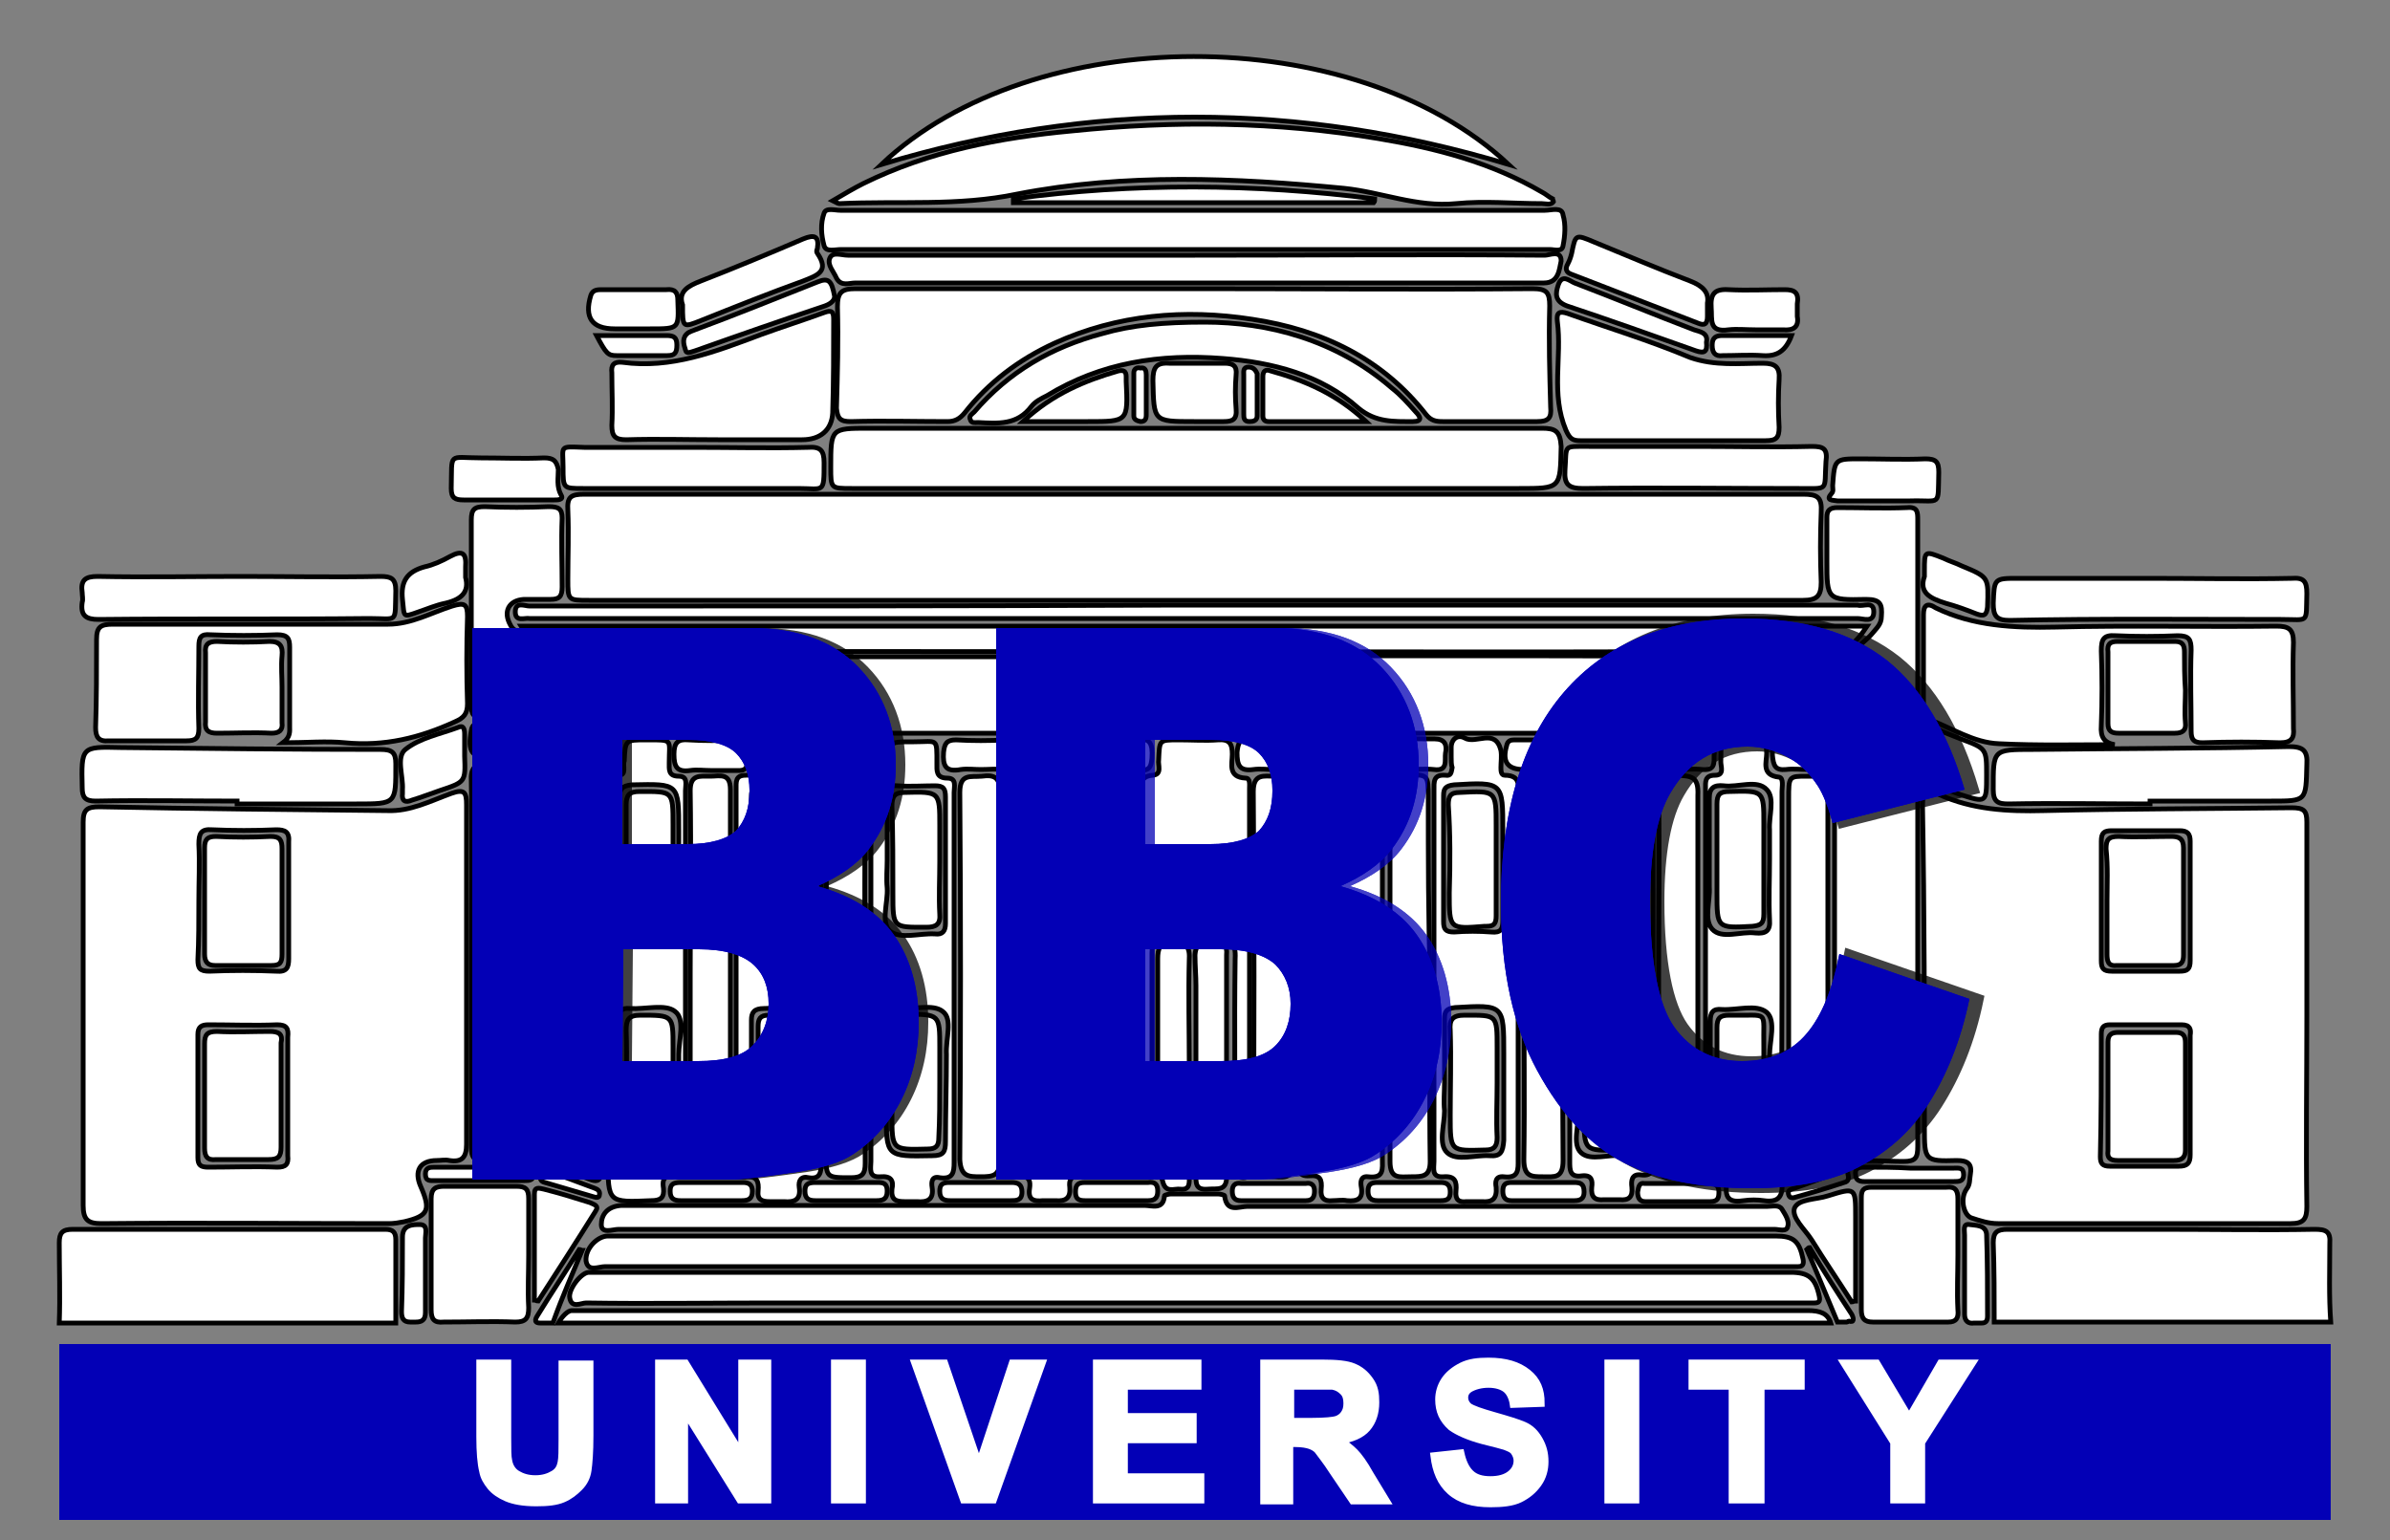 <?xml version="1.0" encoding="utf-8"?>
<!-- Generator: Adobe Illustrator 23.0.1, SVG Export Plug-In . SVG Version: 6.00 Build 0)  -->
<svg version="1.1" id="Calque_1" xmlns="http://www.w3.org/2000/svg" xmlns:xlink="http://www.w3.org/1999/xlink" x="0px" y="0px"
	 viewBox="0 0 250 161.1" style="enable-background:new 0 0 250 161.1;" xml:space="preserve">
<rect x="0" y="0" width="250" height="161.1" fill="#808080" stroke="none"/>
<style type="text/css">
	.st0{fill:#FFFFFF;stroke:#000000;stroke-width:0.5;stroke-miterlimit:10;}
	.st1{opacity:0.75;}
	.st2{fill:#010202;}
	.st3{fill:none;}
	.st4{fill:#0300b6;}
	.st5{fill:none;stroke:#010202;stroke-miterlimit:10;}
	.st6{fill:#FFFFFF;stroke:#FFFFFF;stroke-width:0.75;stroke-miterlimit:10;}
</style>
<g>
	<g>
		<path class="st0" d="M151.2,81.1c-1.3-0.1-1.2,0.7-1.2,1.6c0,6.5,0,12.9,0,19.4c0,6.5,0,12.9,0,19.4c0,0.7-0.3,1.7,1,1.6
			c1.2-0.1,1.4,0.5,1.3,1.5c-0.1,0.9,0.3,1.2,1.1,1.1c0.5,0,1.1,0,1.6,0c1.1,0.1,1.6-0.3,1.5-1.5c-0.1-0.5-0.1-1.2,0.8-1.1
			c1.6,0.2,1.5-0.8,1.5-1.8c0-12.6,0-25.3,0-37.9c0-1,0.4-2.3-1.4-2.3c-0.4,0-0.4-0.5-0.4-0.8c0-0.6,0.1-1.2,0-1.8
			c-0.6-2.4-2.6-0.6-3.8-1.3c-0.7-0.4-1.4,0.1-1.4,1c0,0.3,0,0.6,0,1c0,0.4,0,0.8,0.1,1.1C151.8,80.8,151.8,81.2,151.2,81.1z
			 M155.8,120.9c-1.5-0.1-3.4,0.6-4.4-0.3c-1-0.9-0.3-2.9-0.3-4.4c-0.1-1,0-2,0-2.9c0-2.2,0-4.5,0-6.7c0-0.8,0.2-1.1,1.1-1.2
			c5.1-0.3,5.1-0.3,5.1,4.8c0,3,0,6.1,0,9.1C157.2,120.5,157,121,155.8,120.9z M152.1,82.1c5.1-0.3,5.1-0.3,5.1,4.8c0,1,0,2,0,2.9
			c0,2.2,0,4.3,0,6.5c0,0.9-0.2,1.3-1.2,1.2c-1.3-0.1-2.6-0.1-3.9,0c-0.9,0-1.1-0.3-1.1-1.1c0-4.4,0-8.8,0-13.2
			C151,82.5,151.2,82.2,152.1,82.1z"/>
		<path class="st0" d="M164.3,77.4c-2,0-3.9,0-5.9,0c-0.4,0-0.7,0.1-0.8,0.6c-0.5,1.7,0.1,2.5,1.8,2.5c0.7,0,1.3,0,2,0
			c1,0,2,0,2.9,0c1.3,0,0.9-1,0.9-1.6C165.3,78.2,165.5,77.4,164.3,77.4z"/>
		<path class="st0" d="M151.6,93.4c0,3.8,0,3.8,3.7,3.5c0,0,0.1,0,0.2,0c0.8,0,1-0.3,1-1.1c0-2,0-3.9,0-5.8h0c0-1.2,0-2.4,0-3.6
			c0-3.7,0-3.7-3.8-3.5c-1,0-1.2,0.4-1.2,1.3C151.7,87.2,151.7,90.3,151.6,93.4z"/>
		<path class="st0" d="M167.2,106.1c-1.1,0-1.5,0.3-1.5,1.5c0.1,3,0,6.1,0,9.1c0,3.7,0,3.7,3.7,3.6c1,0,1.2-0.4,1.1-1.3
			c0-1.9,0-3.8,0-5.7c0-1.3,0-2.6,0-3.9C170.7,106.1,170.7,106.1,167.2,106.1z"/>
		<path class="st0" d="M165.4,81.1c-1.3,0-1.2,0.8-1.2,1.6c0,4.5,0,8.9,0,13.3c0,8.5,0,17,0,25.5c0,0.9,0,1.7,1.3,1.5
			c1-0.1,1.1,0.5,1,1.2c-0.1,1,0.3,1.4,1.3,1.3c0.5,0,1.1,0,1.6,0c1,0.1,1.4-0.3,1.3-1.3c-0.1-0.7,0-1.4,0.9-1.3
			c1.4,0.2,1.3-0.7,1.3-1.6c0-6.4,0-12.8,0-19.2c0-6.5,0-13,0-19.5c0-0.6,0.3-1.5-0.7-1.5c-1,0-1-0.6-1.1-1.4c0-2.4-0.1-2.4-2.5-2.4
			c-0.2,0-0.3,0-0.5,0c-2.5,0-2.1-0.2-2.2,2.2C165.9,80.1,166.4,81.1,165.4,81.1z M171.3,110.2c0.1,3,0,6.1,0,9.1
			c0,1.2-0.3,1.7-1.5,1.6c-1.5-0.2-3.4,0.6-4.4-0.3c-1-0.9-0.2-2.9-0.3-4.4c0-1,0-2.1,0-3.1c0-2,0.1-4,0-6c-0.1-1.2,0.2-1.7,1.5-1.6
			c1.5,0.2,3.4-0.6,4.4,0.3C172,106.8,171.3,108.7,171.3,110.2z M166.3,82.2c1.2,0.1,2.5,0.1,3.7,0c1,0,1.3,0.4,1.3,1.3
			c0,4.2,0,8.5,0,12.7c0,1-0.2,1.5-1.4,1.4c-1.2-0.1-2.4-0.1-3.6,0c-1,0.1-1.3-0.3-1.3-1.3c0.1-2.2,0-4.3,0-6.5c0-2.1,0-4.2,0-6.3
			C165,82.6,165.3,82.1,166.3,82.2z"/>
		<path class="st0" d="M165.8,93.4c0,3.8,0,3.7,3.7,3.6c1,0,1.2-0.4,1.1-1.3c0-1.9,0-3.8,0-5.7c0-1.3,0-2.5,0-3.7
			c0-3.4,0-3.3-3.3-3.4c-1.4,0-1.6,0.5-1.6,1.7C165.8,87.5,165.8,90.4,165.8,93.4z"/>
		<path class="st0" d="M184.5,113.3C184.4,113.3,184.4,113.3,184.5,113.3c0-1.2,0-2.5,0-3.7c-0.1-4.1,0.7-3.3-3.6-3.4
			c-1,0-1.3,0.3-1.3,1.3c0,3.1,0,6.2,0,9.3c0,3.6,0,3.6,3.6,3.5c1,0,1.4-0.3,1.3-1.3C184.4,117.1,184.5,115.2,184.5,113.3z"/>
		<path class="st0" d="M92.3,81.2c-1.3,0-1.2,0.8-1.2,1.6c0,5.4,0,10.8,0,16.3c0,7.5,0,15,0,22.4c0,0.7-0.3,1.7,1,1.6
			c1.1-0.1,1.4,0.4,1.2,1.3c-0.1,1.1,0.4,1.3,1.3,1.3c0.4,0,0.9,0,1.3,0c1.1,0.1,1.8-0.2,1.6-1.5c-0.1-0.6,0-1.2,0.8-1
			c1.4,0.2,1.5-0.6,1.5-1.6c0-6.4,0-12.8,0-19.2c0-6.5,0-13,0-19.5c0-0.6,0.3-1.5-0.7-1.5c-1.2,0-1.1-0.8-1.1-1.5
			c0-2.8,0.1-2.3-2.4-2.3c0,0-0.1,0-0.2,0c-2.5,0-2.5,0-2.6,2.5C92.9,80.4,93.1,81.2,92.3,81.2z M98.9,119.4c0,1.1-0.2,1.5-1.4,1.5
			c-4.8,0.1-4.8,0.1-4.8-4.6c0-1.1,0-2.2,0-3.3c0-2.1,0-4.1,0-6.2c0-1,0.2-1.4,1.3-1.3c1.6,0.1,3.6-0.5,4.6,0.3
			c1.1,0.8,0.3,2.9,0.4,4.5C99,113.3,98.9,116.4,98.9,119.4z M93.9,82.2c1.3,0.1,2.6,0,3.9,0c0.9,0,1.1,0.3,1.1,1.2
			c0,4.4,0,8.8,0,13.2c0,0.8-0.3,1.2-1.1,1.1c-1.6-0.1-3.6,0.6-4.7-0.3c-1-0.9-0.2-3-0.3-4.5c-0.1-1,0-2,0-2.9c0-2.2,0-4.3,0-6.5
			C92.7,82.5,93,82.1,93.9,82.2z"/>
		<path class="st0" d="M105.2,77.4c-1.7,0.1-3.5,0.1-5.2,0c-1,0-1.2,0.4-1.3,1.3c-0.1,1.4,0.2,2.1,1.8,1.8c0.7-0.1,1.4,0,2.1,0
			c0.9,0,1.7-0.1,2.6,0c1.3,0.1,1.2-0.7,1.2-1.6C106.4,78.1,106.5,77.3,105.2,77.4z"/>
		<path class="st0" d="M112.5,124.7c0,0.7,0.3,0.9,1,0.9c2.2,0,4.4,0,6.6,0c0.7,0,1-0.3,1-1s-0.3-1-1-0.9c-1.1,0-2.2,0-3.2,0
			c-1.1,0-2.3,0-3.4,0C112.7,123.7,112.5,124,112.5,124.7z"/>
		<path class="st0" d="M156.6,113.3c0-1.3,0-2.5,0-3.7c0-3.5,0-3.4-3.4-3.4c-1.3,0-1.6,0.5-1.5,1.6c0.1,3,0,6,0,8.9
			c0,3.8,0,3.7,3.7,3.6c0.9,0,1.2-0.4,1.2-1.3C156.5,117.1,156.6,115.2,156.6,113.3z"/>
		<path class="st0" d="M93.4,93.5c0,3.6,0,3.5,3.5,3.5c1,0,1.5-0.3,1.4-1.4c-0.1-1.8,0-3.7,0-5.5c0-1.2,0-2.5,0-3.7
			c0-3.6,0-3.6-3.7-3.5c-1,0-1.3,0.4-1.3,1.4C93.4,87.3,93.4,90.4,93.4,93.5z"/>
		<path class="st0" d="M106.6,81.1c-1.5,0.1-1.2,1.1-1.2,1.9c0,10.4,0,20.7,0,31.1c0,2.6,0,5.1,0,7.7c0,0.9,0.2,1.5,1.3,1.3
			c1-0.1,1.1,0.5,1,1.2c-0.2,1.2,0.4,1.4,1.4,1.3c0.4,0,0.9,0,1.3,0c1.1,0.1,1.6-0.3,1.5-1.4c-0.1-0.7,0.1-1.2,0.9-1.1
			c1.3,0.2,1.3-0.6,1.3-1.6c0-6.4,0-12.8,0-19.2c0-6.5,0-13,0-19.5c0-0.6,0.4-1.5-0.7-1.5c-1,0-1-0.6-1.1-1.4c0-2.5,0-2.5-2.5-2.5
			c-0.2,0-0.3,0-0.5,0c-2.1,0-2.1,0-2.2,2.2C107,80.1,107.4,81,106.6,81.1z"/>
		<path class="st0" d="M137,81.1c-1.3,0-1.1,0.9-1.1,1.7c0,7.3,0,14.5,0,21.8c0,5.6,0,11.3,0,16.9c0,0.8-0.2,1.6,1.1,1.5
			c1.1-0.1,1.3,0.4,1.2,1.4c-0.1,0.9,0.3,1.3,1.2,1.2c0.5,0,1-0.1,1.5,0c1.1,0.1,1.7-0.2,1.5-1.4c-0.1-0.5-0.1-1.2,0.7-1.1
			c1.7,0.2,1.5-0.8,1.5-1.9c0-11.1,0-22.1,0-33.2c0-1.9,0.3-3.8,0-5.7c0-0.4,0.1-0.9-0.3-1c-1.8-0.3-1.4-1.6-1.4-2.7
			c0-0.9-0.4-1.3-1.3-1.2c-0.4,0.1-0.8,0-1.3,0c-2.6,0-2.6,0-2.7,2.5C137.6,80.4,137.9,81.1,137,81.1z"/>
		<path class="st0" d="M120.6,81.1c-1.4,0.1-1.2,1-1.2,1.8c0,6.4,0,12.8,0,19.2c0,0.6,0,1.3,0,2c0,5.8,0,11.6,0,17.4
			c0,0.5-0.3,1.5,0.5,1.5c1,0,0.5-1,0.6-1.5c0.1-0.4,0-0.8,0-1.1c0-6.9,0-13.8,0-20.7c0-1.3,0.4-1.7,1.7-1.6
			c1.6,0.1,3.3,0.2,4.9,0.1c1.6-0.1,2.2,0.4,2.1,2.1c-0.1,7.2,0,14.3,0,21.5c0,0.5-0.3,1.3,0.7,1.4c1,0.1,0.8-0.7,0.8-1.3
			c0-13.1,0-26.3,0-39.4c0-0.4,0.1-1.1-0.4-1.1c-1.9-0.1-1.4-1.5-1.4-2.5c0-1.1-0.3-1.6-1.5-1.5c-1.3,0.1-2.7,0-4.1,0
			c-2.1,0-2,0-2.1,2.1C121.1,80,121.6,81,120.6,81.1z"/>
		<path class="st0" d="M126.9,98.6c-0.9,0.1-1.8-0.2-1.9,1.3c0,1.1,0.1,2.2,0.1,3.2c0,6.6,0,13.1,0,19.7c0,0.9-0.1,1.7,1.2,1.6
			c1-0.1,2.1,0.3,2-1.5c-0.1-3.9,0-7.7,0-11.6c0,0,0,0,0,0c0-3.8,0-7.6,0-11.4C128.4,98.9,128,98.5,126.9,98.6z"/>
		<path class="st0" d="M128.9,124.6c0,0.6,0.2,1,0.9,1c2.3,0,4.5,0,6.8,0c0.7,0,0.9-0.4,0.9-1c0-0.6-0.3-0.9-0.9-0.8
			c-1.1,0-2.3,0-3.4,0c-1.1,0-2.3,0-3.4,0C129.2,123.7,128.9,124,128.9,124.6z"/>
		<path class="st0" d="M135.8,77.3c-1.7,0.1-3.4,0.1-5,0c-1.1-0.1-1.3,0.4-1.4,1.4c0,1.3,0.2,2,1.7,1.8c0.7-0.1,1.4,0,2.1,0
			c0.9,0,1.7-0.1,2.6,0c1.2,0.1,1.3-0.5,1.3-1.5C137,78.2,137.2,77.3,135.8,77.3z"/>
		<path class="st0" d="M179.4,81.1c-1.1,0-1,0.7-1,1.4c0,3.9,0,7.7,0,11.6c0,9.1,0,18.2,0,27.3c0,1.1,0.1,1.9,1.4,1.7
			c0.6-0.1,0.9,0.3,0.8,0.9c-0.2,1.5,0.5,1.8,1.8,1.6c0.7-0.1,1.4-0.1,2.1,0c1.4,0.2,2-0.3,1.9-1.8c-0.1-6.8,0-13.5,0-20.3
			c0-6.9,0-13.8,0-20.7c0-0.5,0.2-1.4-0.3-1.5c-1.9-0.2-1.3-1.6-1.3-2.5c0-1.2-0.4-1.6-1.5-1.4c-0.3,0-0.6,0-1,0
			c-2.7,0-2.2-0.1-2.3,2.3C180,80.2,180.4,81.1,179.4,81.1z M185.2,119.6c0,1-0.3,1.4-1.3,1.3c-1.2,0-2.5-0.1-3.7,0
			c-1.1,0.1-1.3-0.4-1.3-1.3c0-2.2,0-4.3,0-6.5c0,0,0,0,0,0c0-2.1,0-4.2,0-6.3c0-0.9,0.3-1.3,1.2-1.2c1.6,0.1,3.6-0.6,4.7,0.3
			c1,0.9,0.3,3,0.3,4.5C185.2,113.4,185.1,116.5,185.2,119.6z M180.3,82.2c1.5,0.2,3.5-0.7,4.5,0.4c0.9,0.9,0.2,2.8,0.3,4.2
			c0,1,0,2.1,0,3.1c0,2.1-0.1,4.2,0,6.3c0.1,1.2-0.4,1.5-1.5,1.4c-1.5-0.2-3.5,0.7-4.5-0.4c-0.9-1-0.2-2.9-0.3-4.4
			c0-3.1,0-6.2,0-9.3C178.8,82.4,179.3,82.1,180.3,82.2z"/>
		<path class="st0" d="M150.1,77.3c-1.6,0-3.1,0-4.7-0.1c-1.4,0-2,0.4-1.9,2c0.1,1,0.1,1.5,1.3,1.3c0.7-0.1,1.5,0,2.3,0
			c1,0,2-0.1,2.9,0c1.5,0.2,1.1-1,1.2-1.7C151.4,77.9,151.1,77.3,150.1,77.3z"/>
		<path class="st0" d="M98.3,113.2c0-1.2,0-2.4,0-3.6c0-3.5,0-3.5-3.6-3.5c-1.1,0-1.4,0.4-1.4,1.4c0.1,3,0,6.1,0,9.1
			c0,3.7,0,3.7,3.7,3.6c0.9,0,1.2-0.3,1.2-1.2C98.3,117.1,98.3,115.1,98.3,113.2z"/>
		<path class="st0" d="M116.6,81.1c-1.3,0-2.1,0-2,1.8c0.1,6.3,0.1,12.7,0.1,19h0c0,6.4,0,12.9,0,19.3c0,1.4,0.3,2,1.8,1.8
			c1.2-0.1,2.4,0.4,2.4-1.8c-0.1-12.8-0.1-25.6,0-38.4C118.8,81.2,118,81.1,116.6,81.1z"/>
		<path class="st0" d="M122.6,98.6c-1.3-0.1-1.5,0.7-1.5,1.7c0,7,0,14.1,0,21.2c0,0.7,0.3,1.4,0.5,2c0.3,1.4,1.2,0.8,1.9,0.9
			c1,0.1,0.9-0.7,0.9-1.3c0-3.9,0-7.7,0-11.6h0c0-3.7-0.1-7.5,0-11.2C124.5,98.7,123.7,98.6,122.6,98.6z"/>
		<path class="st0" d="M133.3,123.1c1.2,0.1,2,0.1,2-1.6c-0.1-6.4,0-12.8,0-19.2h0c0-6.5-0.1-13,0-19.5c0-1.7-0.8-1.7-2-1.6
			c-1.1,0-2.2-0.3-2.2,1.6c0.1,12.9,0.1,25.8,0,38.7C131.1,123.4,132.2,123,133.3,123.1z"/>
		<path class="st0" d="M171.3,124.7c0,0.6,0.2,1,0.8,1c2.3,0,4.6,0,6.8,0c0.8,0,0.9-0.4,0.9-1c0-0.6-0.3-0.9-0.9-0.9
			c-1.1,0-2.2,0-3.3,0c-1.2,0-2.4,0-3.6,0C171.5,123.7,171.4,124.1,171.3,124.7z"/>
		<path class="st0" d="M175.5,81.1c-1.4,0-2,0.3-2,1.9c0.1,6.4,0,12.7,0,19.1c0,1.5,0,2.9,0,4.4c0,5,0,10.1,0,15.2
			c0,1.1,0.3,1.6,1.5,1.5c0.4,0,0.8,0,1.1,0c1.3,0.2,1.5-0.4,1.5-1.6c0-12.8,0-25.6,0-38.4C177.7,81.2,176.9,81.2,175.5,81.1z"/>
		<path class="st0" d="M178.1,77.4c-1.6,0.1-3.3,0.1-4.9,0c-1.1-0.1-1.5,0.3-1.5,1.4c0,1.3,0.3,1.9,1.7,1.7c0.7-0.1,1.4,0,2.1,0
			c0.9,0,1.7-0.1,2.6,0c1.3,0.1,1.2-0.7,1.2-1.5C179.4,78.1,179.5,77.3,178.1,77.4z"/>
		<path class="st0" d="M149.4,83.5c0-2.5,0-2.5-2.4-2.4c-0.1,0-0.2,0-0.3,0c-0.9,0-1.3,0.3-1.4,1.3c-0.2,1.6,0.1,3.2,0.1,4.9
			c0,11.4,0,22.8,0,34.2c0,1.9,1,1.6,2.2,1.6c1.2,0,2,0,2-1.6c-0.1-6.4,0-12.9,0-19.4C149.4,95.9,149.4,89.7,149.4,83.5z"/>
		<path class="st0" d="M161.4,123.1c1.2,0,2.1,0.2,2.1-1.7c-0.1-12.9-0.1-25.7,0-38.6c0-1.4-0.5-1.8-1.8-1.7
			c-1.1,0.1-2.4-0.5-2.3,1.6c0.1,6.5,0,12.9,0,19.4c0,6.4,0.1,12.8,0,19.2C159.4,123.1,160.2,123.1,161.4,123.1z"/>
		<path class="st0" d="M143.1,124.6c0,0.7,0.3,1,1,1c1.1,0,2.2,0,3.2,0c1.1,0,2.3,0,3.4,0c0.7,0,1-0.2,1-0.9c0-0.7-0.3-1-1-1
			c-2.2,0-4.4,0-6.6,0C143.4,123.7,143.1,123.9,143.1,124.6z"/>
		<path class="st0" d="M157.2,124.6c0,0.7,0.3,1,0.9,1c2.2,0,4.4,0,6.6,0c0.6,0,1-0.2,1-0.9c0-0.9-0.4-1-1.1-1c-1,0-2.1,0-3.1,0
			c-1.1,0-2.3,0-3.4,0C157.5,123.7,157.2,123.9,157.2,124.6z"/>
		<path class="st0" d="M179.6,93.4c0,3.7,0,3.7,3.7,3.5c0.9-0.1,1.2-0.3,1.2-1.3c0-1.9,0-3.8,0-5.7c0-1.3,0-2.5,0-3.7
			c0-3.5,0-3.5-3.6-3.4c-1,0-1.3,0.3-1.3,1.3C179.6,87.3,179.6,90.4,179.6,93.4z"/>
		<path class="st0" d="M220.4,94.3c0,1.8,0,3.7,0,5.5c0,0.7,0.1,1.3,1,1.2c2,0,4,0,6,0c0.8,0,1-0.4,1-1.1c0-3.7,0-7.5,0-11.2
			c0-1-0.5-1.2-1.3-1.2c-1.8,0-3.7,0.1-5.5,0c-1.1,0-1.3,0.4-1.3,1.3C220.5,90.7,220.4,92.5,220.4,94.3z"/>
		<path class="st0" d="M221.5,121.4c2,0,3.9,0,5.9,0c0.8,0,1.2-0.3,1.2-1.1c0-1.9,0-3.7,0-5.5c0,0,0,0,0,0c0-1.9,0-3.8,0-5.7
			c0-0.7-0.2-1.1-1-1.1c-2,0-4,0-6,0c-0.7,0-1.1,0.2-1.1,1c0,3.8,0,7.6,0,11.4C220.4,121.1,220.7,121.4,221.5,121.4z"/>
		<path class="st0" d="M57.4,53c-2.2,0.1-4.5,0.1-6.7,0c-1.1,0-1.4,0.3-1.4,1.4c0,3.2,0,6.4,0,9.6c0,3.3,0,6.5,0,9.8
			c0,0.9,0.2,1.3,1.2,1.2c1.6-0.1,3.1,0,4.7,0c0.8,0,1-0.3,1.1-1.1c0.1-3,0.5-6.1-2.6-8.1c-0.1-0.1-0.2-0.2-0.3-0.4
			c-0.8-1.4-0.2-2.6,1.4-2.7c0.9,0,1.8,0,2.8,0c0.9,0,1.2-0.3,1.2-1.3c0-2.4-0.1-4.8,0-7.2C58.8,53.2,58.4,53,57.4,53z"/>
		<path class="st0" d="M193.7,137.5c-1.5-2.3-3-4.6-4.4-7c-0.1,0-0.2,0.1-0.3,0.2c1.1,2.5,2.1,5,3.2,7.6c0,0,0,0,0,0h1
			c0.1,0,0.1-0.1,0.2-0.1C194,138.4,193.9,137.9,193.7,137.5z"/>
		<path class="st0" d="M56.9,47.9c-2.2,0.1-4.4,0-6.6,0c-3.5,0-3-0.7-3.1,3.2c0,1,0.4,1.2,1.3,1.2c1.5,0,3,0,4.6,0
			c1.6,0,3.3,0,4.9,0c0.3,0,1,0,0.7-0.5c-0.5-0.9-0.3-1.8-0.3-2.7C58.2,48.2,57.9,47.9,56.9,47.9z"/>
		<path class="st0" d="M205,83.1c2.8,0.9,2.8,0.9,2.8-2c0-2.8,0-2.8-2.7-3.8c-0.7-0.3-1.3-0.5-2-0.8c-1.9-0.8-1.9-0.8-1.9,1.3
			C201.3,81.8,201.3,81.8,205,83.1z"/>
		<path class="st0" d="M85.8,80.5c1.7-0.1,3.5-0.1,5.2,0c0.9,0,1.2-0.3,1.3-1.2c0.1-1.5-0.3-2.2-1.9-2c-0.6,0.1-1.2,0-1.8,0
			c-0.9,0-1.9,0.1-2.8,0c-1.3-0.1-1.2,0.8-1.2,1.6C84.6,79.8,84.5,80.6,85.8,80.5z"/>
		<path class="st0" d="M10.3,64.8c9.4-0.1,18.9,0,28.3-0.1c3.1,0,2.7,0.6,2.8-2.9c0-1.3-0.5-1.5-1.6-1.5c-4.9,0.1-9.8,0-14.6,0
			c-5,0-10,0.1-15,0c-1.3,0-1.8,0.4-1.6,1.7c0,0.3,0.1,0.7,0,1C8.4,64.4,9,64.8,10.3,64.8z"/>
		<path class="st0" d="M195.2,62.7c1.5,0,1.7,0.5,1.6,1.8c0,0.8-0.5,1.2-0.9,1.7c-0.7,0.9-2,1.5-2.1,2.6c-0.2,2-0.7,4.3,0.2,5.9
			c0.6,1,2.8,0.2,4.3,0.3c0.3,0,0.5,0,0.8,0c1.1,0.2,1.5-0.3,1.5-1.4c0-3.1,0-6.3,0-9.4c0-3.3,0-6.5,0-9.8c0-0.8,0-1.4-1.1-1.3
			c-2.4,0.1-4.9,0-7.3,0c-0.8,0-1.1,0.3-1.1,1c0,1.5,0,3,0,4.6C191.1,62.7,191.1,62.8,195.2,62.7z"/>
		<path class="st0" d="M186.7,30.3c-2,0-3.9,0.1-5.9,0c-1.5-0.1-1.9,0.5-1.8,1.9c0.1,1.2-0.3,2.6,1.8,2.3c0.9-0.1,1.8,0,2.8,0
			c1,0,2,0,2.9,0c1.1,0.1,1.7-0.3,1.5-1.4c0-0.4,0-0.9,0-1.3C188.2,30.6,187.7,30.3,186.7,30.3z"/>
		<path class="st0" d="M192.2,52.4c1.6,0,3.1,0,4.7,0c1,0,2,0,2.9,0c3.3-0.1,2.9,0.7,3-3c0-1.1-0.3-1.4-1.4-1.4
			c-2.3,0.1-4.5,0-6.8,0c-2.7,0-2.7,0-2.9,2.8c0,0.3,0.1,0.6-0.1,0.8C190.9,52.4,191.7,52.3,192.2,52.4z"/>
		<path class="st0" d="M47.1,58.2c-0.9,0.5-1.8,0.9-2.7,1.1c-1.8,0.5-2.5,1.5-2.3,3.4c0.2,1.9,0,1.9,1.7,1.3
			c0.9-0.3,1.8-0.7,2.8-0.9c1.7-0.4,2.5-1.2,2.1-2.7c0-0.5,0-0.8,0-1.1C48.8,57.9,48.4,57.5,47.1,58.2z"/>
		<path class="st0" d="M242.1,128.6c-5.3,0.1-10.6,0-16,0c-5.4,0-10.8,0-16.1,0c-1.1,0-1.5,0.3-1.5,1.4c0.1,2.8,0.1,5.6,0.1,8.3
			h35.2c-0.2-2.7-0.1-5.5-0.1-8.2C243.8,128.8,243.3,128.6,242.1,128.6z"/>
		<path class="st0" d="M189.1,137.1c-42.8,0-85.7,0-128.5,0c-0.3,0-0.5,0-0.8,0c-0.4,0-1,0.6-1.4,1.3h133.1
			C191.2,137.4,190.4,137.1,189.1,137.1z"/>
		<path class="st0" d="M41.4,138.4c0-2.9,0-5.8,0-8.7c0-0.8-0.3-1.1-1.1-1.1c-10.9,0-21.8,0-32.7,0c-1.1,0-1.4,0.4-1.4,1.4
			c0,2.8,0.1,5.6,0,8.4H41.4z"/>
		<path class="st0" d="M201.3,117.9c0,3.5,0,3.6,3.4,3.5c1.2,0,1.6,0.4,1.4,1.5c-0.1,0.5,0,1-0.4,1.5c-0.7,1-0.3,2.7,0.5,3
			c0.9,0.3,1.8,0.6,2.8,0.6c10.2,0,20.4,0,30.6,0c1.4,0,1.7-0.5,1.7-1.8c-0.1-6.6,0-13.3,0-19.9c0-6.8,0-13.6,0-20.3
			c0-1.2-0.3-1.5-1.6-1.5c-8.6,0.1-17.3,0.1-25.9,0.3c-3.8,0.1-7.5-0.1-11-1.7c-1.3-0.6-1.7-0.2-1.7,1.2
			C201.3,95.5,201.3,106.7,201.3,117.9z M220.9,86.9c2.4,0,4.8,0,7.1,0c0.8,0,1.1,0.3,1.1,1.1c0,4.2,0,8.4,0,12.5
			c0,0.9-0.3,1.1-1.1,1.1c-2.4,0-4.8,0-7.1,0c-0.9,0-1.1-0.3-1.1-1.1c0-2.1,0-4.2,0-6.3c0-2.1,0-4.1,0-6.2
			C219.8,87.1,220.1,86.9,220.9,86.9z M219.8,108.2c0-0.7,0.2-1,0.9-1c2.5,0,5,0,7.5,0c0.9,0,1,0.5,0.9,1.1c0,2.1,0,4.2,0,6.3
			c0,2.1,0,4.1,0,6.2c0,0.9-0.3,1.2-1.2,1.2c-2.4,0-4.8,0-7.2,0c-0.8,0-1-0.3-1-1C219.8,116.8,219.8,112.5,219.8,108.2z"/>
		<path class="st0" d="M69.3,96.9c0.8-0.1,1.1-0.4,1.1-1.2c0-1.9,0-3.9,0-5.8c0-1.2,0-2.4,0-3.6c0-3.6,0-3.5-3.5-3.5
			c-1.1,0-1.4,0.4-1.4,1.4c0,3,0,6.1,0,9.1C65.5,97.2,65.5,97.2,69.3,96.9z"/>
		<path class="st0" d="M70.4,113.2c0-1.2,0-2.5,0-3.7c0-3.3,0-3.3-3.4-3.3c-1.3,0-1.5,0.5-1.5,1.6c0.1,3,0,6.1,0,9.1
			c0,3.5,0,3.5,3.5,3.4c1.1,0,1.4-0.4,1.3-1.4C70.3,117,70.4,115.1,70.4,113.2z"/>
		<path class="st0" d="M64.7,81.1c-1.5,0.1-1.1,1-1.1,1.8c0,6.8,0,13.6,0,20.3c0,6,0,12,0,18.1c0,4.5,0,4.5,4.5,4.3
			c1,0,1.4-0.3,1.3-1.3c-0.1-0.6-0.1-1.3,0.8-1.2c1.4,0.2,1.5-0.6,1.5-1.6c0-5.6,0-11.2,0-16.8c0-7.3,0-14.6,0-22
			c0-0.6,0.3-1.5-0.7-1.5c-1.1,0-1-0.7-1-1.4c0-2.5,0.5-2.4-2.4-2.4c-2.2,0-2.2,0-2.3,2.2C65.1,80.1,65.6,81.1,64.7,81.1z M71,110.3
			c0,1,0,2,0,2.9h0c0,2.1,0,4.2,0,6.3c0,1-0.3,1.4-1.3,1.3c-1.2-0.1-2.5-0.1-3.7,0c-1,0-1.3-0.4-1.3-1.3c0.1-4.3,0-8.5,0-12.8
			c0-0.9,0.3-1.3,1.2-1.2c1.6,0.1,3.7-0.5,4.7,0.3C71.7,106.6,71,108.8,71,110.3z M66.1,82.1c4.9-0.1,4.9-0.2,4.9,4.8
			c0,1,0,2.1,0,3.1c0,2.1,0,4.1,0,6.2c0,1-0.2,1.5-1.3,1.4c-1.5-0.2-3.5,0.6-4.6-0.3c-1.1-0.9-0.3-3-0.3-4.5c-0.1-3.1,0-6.2,0-9.3
			C64.8,82.6,65,82.2,66.1,82.1z"/>
		<path class="st0" d="M79.3,113.2c0,1.2,0,2.4,0,3.6c0,3.6,0,3.6,3.6,3.5c1,0,1.3-0.3,1.3-1.3c0-3.1,0-6.2,0-9.3
			c0-3.8,0-3.8-3.8-3.5c-0.9,0-1.1,0.4-1.1,1.2C79.3,109.3,79.3,111.2,79.3,113.2z"/>
		<path class="st0" d="M78,81.1c-1.1,0-1,0.7-1,1.5c0,4.3,0,8.7,0,13c0,8.6,0,17.3,0,25.9c0,0.7-0.3,1.7,1,1.6
			c1.2-0.1,1.4,0.5,1.3,1.5c-0.1,0.9,0.4,1.1,1.2,1.1c0.5,0,1,0,1.5,0c1.1,0.1,1.8-0.2,1.6-1.5c-0.1-0.7,0.2-1.2,1-1
			c1.2,0.2,1.3-0.6,1.3-1.5c0-6.5,0-13,0-19.5c0-6.4,0-12.9,0-19.4c0-0.5,0.4-1.5-0.7-1.5c-1.2,0-1.1-0.7-1.1-1.5
			c0-2.5,0.5-2.3-2.3-2.3c-0.1,0-0.2,0-0.3,0c-2.5,0-2.5,0-2.5,2.4C78.7,80.3,79,81.1,78,81.1z M78.6,83.3c0-0.8,0.3-1.2,1.1-1.1
			c0.1,0,0.2,0,0.3,0c1.5,0.1,3.4-0.6,4.4,0.3c1,0.9,0.2,2.9,0.3,4.3c0.1,1,0,2.1,0,3.1c0,2.1,0,4.2,0,6.3c0,1-0.3,1.5-1.3,1.4
			c-1.2-0.1-2.5,0-3.7,0c-0.8,0-1.2-0.3-1.2-1.1C78.6,92.1,78.6,87.7,78.6,83.3z M79.9,105.5c5-0.2,5-0.2,5,4.8c0,1,0,2,0,2.9
			c0,2.1,0,4.2,0,6.3c0,1-0.2,1.3-1.3,1.3c-5,0.2-5,0.2-5-4.8c0-3.1,0-6.2,0-9.3C78.6,105.9,78.9,105.5,79.9,105.5z"/>
		<path class="st0" d="M60.9,130.8c-0.1,0-0.2-0.1-0.3-0.1c-1.4,2.3-2.9,4.5-4.3,6.8c-0.2,0.3-0.6,0.9,0.2,0.9c0.1,0,0.1,0,0.2,0
			h1.1c0-0.1,0.1-0.1,0.1-0.2C58.8,135.7,59.9,133.2,60.9,130.8z"/>
		<path class="st0" d="M56.5,123c0,0.4,0.1,0.6,0.5,0.7c1.7,0.5,3.4,1,5.1,1.5c0.3,0.1,0.6,0.1,0.6-0.2c0.1-0.4-0.2-0.6-0.5-0.7
			c-1.6-0.6-3.2-1.2-4.9-1.8C57,122.4,56.5,122.3,56.5,123z"/>
		<path class="st0" d="M79.3,93.5c0,3.6,0,3.5,3.5,3.5c1,0,1.5-0.3,1.4-1.4c-0.1-1.8,0-3.7,0-5.5c0-1.2,0-2.4,0-3.6
			c-0.1-4.2,0.8-3.4-3.6-3.6c-1,0-1.3,0.3-1.3,1.3C79.3,87.3,79.3,90.4,79.3,93.5z"/>
		<path class="st0" d="M46.4,138.3c2.5,0,5-0.1,7.5,0c1.1,0,1.4-0.4,1.4-1.5c-0.1-1.8,0-3.7,0-5.5c0-2,0-3.9,0-5.9
			c0-1-0.3-1.3-1.3-1.3c-2.5,0-5,0-7.5,0c-0.9,0-1.4,0.2-1.4,1.3c0,3.9,0,7.7,0,11.6C45.1,138,45.4,138.4,46.4,138.3z"/>
		<path class="st0" d="M44.5,137.3c0-1.4,0-2.7,0-4.1c0-1.2,0-2.5,0-3.7c0-0.5,0.3-1.4-0.6-1.4c-0.7,0-1.8,0-1.8,1.3
			c0,2.6,0,5.2-0.1,7.8c0,0.7,0.2,1.1,0.9,1.1h0.6C44.1,138.3,44.5,138.1,44.5,137.3z"/>
		<path class="st0" d="M50.8,121.5c2,0,4-0.3,6,0.2c1.1,0.3,1.2-0.1,1.2-1c0-12.7,0-25.4,0-38.1c0-0.4,0.1-1.1-0.3-1.2
			c-1.4-0.2-2.3-2-4-1.4c-0.8,0.3-1.7,0.1-2.6,0c-1.4-0.2-1.9,0.3-1.8,1.8c0.1,6.3,0,12.7,0,19.1c0,6.3,0,12.7,0,19.1
			C49.3,121.1,49.6,121.5,50.8,121.5z"/>
		<path class="st0" d="M185.7,129.3c-31.9,0-63.7,0-95.6,0c-8.9,0-17.7,0-26.5,0c-1.1,0-2.4,1.3-2.3,2.6c0.2,1.2,1.3,0.6,2,0.6
			c20.6,0,41.1,0,61.7,0c20.5,0,41,0,61.5,0c0.5,0,1.1,0,1.6,0c0.5,0,0.6-0.3,0.5-0.8C188.2,129.8,187.6,129.3,185.7,129.3z"/>
		<path class="st0" d="M62.1,133.1c-0.2,0-0.3,0-0.5,0c-0.8,0-2.2,1.8-2,2.7c0.2,1.1,1.2,0.5,1.7,0.5c6.4,0.1,12.9,0,19.4,0
			c14.8,0,29.5,0,44.3,0c21.1,0,42.2,0,63.3,0c0.5,0,1,0,1.5,0c0.5,0,0.6-0.2,0.5-0.7c-0.4-1.9-1.1-2.5-3-2.5
			C145.6,133.1,103.8,133.1,62.1,133.1z"/>
		<path class="st0" d="M191.5,68.7c-11,0-22-0.1-33-0.1c-11.1,0-22.3,0-33.4,0c0,0,0,0.1,0,0.1c-15.1,0-30.3,0-45.4,0
			c-6.9,0-13.8,0-20.7,0c-1.6,0-2.4,0.3-2.1,2c0.2,1,0,2.1,0,3.1c0,2.9,0,2.9,3,2.9c32.6,0,65.3,0,97.9,0c11.2,0,22.4,0,33.5,0
			c1.4,0,1.8-0.4,1.7-1.7c-0.1-1.6-0.1-3.2,0-4.7C193.1,69,192.7,68.7,191.5,68.7z"/>
		<path class="st0" d="M62.6,81.4c-1.1-0.4-2.3-0.3-3.3-0.1c-1,0.2-0.5,1.2-0.5,1.8c0,12.1,0,24.3,0,36.4c0,2.8,0,2.8,2.7,3.8
			c1.2,0.5,1.4,0.1,1.4-1.1c-0.1-6.6,0-13.2,0-19.8c0-6.6,0-13.1,0-19.7C62.9,82.3,63.1,81.6,62.6,81.4z"/>
		<path class="st0" d="M10,76.1c0,1,0.3,1.5,1.4,1.4c2.7,0,5.4,0,8.1,0c1,0,1.3-0.3,1.3-1.3c-0.1-2.9,0-5.8,0-8.6
			c0-0.9,0.2-1.3,1.2-1.2c2.3,0.1,4.7,0.1,7,0c1.1,0,1.3,0.4,1.3,1.3c0,2.8,0,5.5,0,8.3c0,0.5,0.1,1.1-0.7,1.7c2.5,0,4.5-0.2,6.5,0
			c4.1,0.4,7.8-0.5,11.5-2.2c0.9-0.4,1.3-0.8,1.3-1.9c-0.1-3-0.1-6.1,0-9.1c0-1.3-0.3-1.5-1.6-1.1c-2.2,0.7-4.3,1.9-6.7,1.9
			c-9.6,0-19.2,0-28.8,0c-1.3,0-1.7,0.3-1.7,1.6C10.1,70.1,10.1,73.1,10,76.1z"/>
		<path class="st0" d="M132.1,39.4c0,1.4,0,2.7,0,4.1c0,0.4,0.2,0.6,0.6,0.6c3.3,0,6.5,0,10.2,0c-3.1-2.9-6.4-4.3-10-5.3
			C132.4,38.6,132.1,38.8,132.1,39.4z"/>
		<path class="st0" d="M147.8,44.1c1,0,0.8-0.5,0.3-1c-0.8-0.9-1.6-1.8-2.5-2.5c-5.9-5.1-13-6.9-19.6-6.9c-4.3,0-7.6,0.3-10.7,1.2
			c-5.3,1.4-9.8,4-13.4,8.2c-0.2,0.2-0.6,0.4-0.4,0.8c0.1,0.4,0.5,0.3,0.8,0.3c2.1,0.1,4.1,0.3,5.6-1.7c0.4-0.5,1-0.8,1.6-1.1
			c5.7-3.5,11.9-4.4,18.4-3.9c5.2,0.4,10.3,1.7,14.2,5.2C143.9,44.2,145.8,44.1,147.8,44.1z"/>
		<path class="st0" d="M89,44.1c3.4-0.1,6.7,0,10.1,0c0.8,0,1.3-0.3,1.8-0.9c2.5-3.2,5.7-5.6,9.4-7.3c6.6-3,13.6-3.6,20.7-2.5
			c7.3,1.1,13.6,4.1,18.2,10c0.5,0.6,1,0.7,1.7,0.7c3.3,0,6.6,0,9.9,0c1.2,0,1.5-0.4,1.4-1.5c-0.1-3.5-0.2-7-0.1-10.6
			c0-1.4-0.3-1.8-1.8-1.8c-11.8,0.1-23.5,0-35.3,0c-0.9,0-1.8,0-2.8,0c-10.9,0-21.8,0-32.7,0c-1.5,0-1.9,0.4-1.9,1.9
			c0.1,3.5,0,7-0.1,10.6C87.6,43.8,87.9,44.1,89,44.1z"/>
		<path class="st0" d="M161.3,44.8c-12,0-24.1,0-36.1,0c-11.4,0-22.9,0-34.3,0c-4,0-4,0-4,4.1c0,2.2,0,2.2,2.2,2.2
			c23.3,0,46.5,0,69.8,0c4.4,0,4.3,0,4.4-4.4C163.2,45.1,162.7,44.8,161.3,44.8z"/>
		<path class="st0" d="M118.6,39c0,1.5,0,3,0,4.5c0,0.4,0.3,0.5,0.7,0.6c0.5,0,0.6-0.3,0.6-0.7c0-0.7,0-1.4,0-2.1c0-0.7,0-1.4,0-2.1
			c0-0.4-0.1-0.8-0.6-0.7C118.9,38.4,118.6,38.6,118.6,39z"/>
		<path class="st0" d="M188.6,51.7c-21.2,0-42.5,0-63.7,0c-8.7,0-17.5,0-26.2,0c-12.5,0-25.1,0-37.6,0c-1.4,0-1.8,0.3-1.7,1.7
			c0.1,2.4,0,4.8,0,7.2c0,2.2,0,2.2,2.2,2.2c34.6,0,69.2,0,103.7,0c7.8,0,15.5,0,23.3,0c1.5,0,1.9-0.5,1.9-1.9
			c-0.1-2.4-0.1-4.9,0-7.3C190.6,52,190.1,51.7,188.6,51.7z"/>
		<path class="st0" d="M128.1,38c-2,0-3.9,0-5.8,0c-1.4-0.1-1.7,0.5-1.7,1.8c0.1,4.3,0,4.3,4.3,4.3c1,0,2.1,0,3.1,0
			c0.9,0,1.4-0.2,1.3-1.3c-0.1-1.2-0.1-2.4,0-3.6C129.4,38.3,129,38,128.1,38z"/>
		<path class="st0" d="M130.6,38.4c-0.6,0-0.5,0.5-0.5,0.8c0,0.7,0,1.3,0,2c0,0.7,0,1.4,0,2.1c0,0.4,0,0.8,0.6,0.8
			c0.4,0,0.8-0.1,0.8-0.6c0-1.5,0-2.9,0-4.4C131.3,38.6,131,38.4,130.6,38.4z"/>
		<path class="st0" d="M84,25c-3.5,1.5-7.1,3-10.7,4.4c-1.3,0.5-2.4,1.1-1.9,2.5c0,2.4,0,2.4,2,1.6c3.5-1.4,7-2.8,10.6-4.1
			c1.5-0.6,2.8-1,1.5-2.9c-0.1-0.1-0.1-0.3,0-0.5C85.7,24.7,85.2,24.5,84,25z"/>
		<path class="st0" d="M201.2,64.3c0,3.3,0,6.5,0,9.8c0,0.4-0.1,1,0.4,1.1c2.5,0.9,4.8,2.5,7.5,2.6c4,0.2,8.1,0.1,12.1,0.1
			c-1.1-0.2-1.5-0.8-1.4-2c0.1-2.6,0.1-5.2,0-7.8c0-1.2,0.2-1.7,1.5-1.6c2.2,0.1,4.3,0.1,6.5,0c1.2,0,1.4,0.4,1.4,1.5
			c-0.1,2.8,0,5.7,0,8.5c0,0.9,0.3,1.2,1.2,1.2c2.7-0.1,5.4-0.1,8.1,0c1.2,0,1.5-0.5,1.4-1.5c0-3-0.1-6,0-9c0-1.4-0.5-1.7-1.8-1.7
			c-7.7,0.1-15.4-0.1-23.1,0.1c-4.3,0.1-8.6-0.1-12.5-2C201.6,63,201.2,63.3,201.2,64.3z"/>
		<path class="st0" d="M177.2,34.5c-4.2-1.6-8.3-3.3-12.5-4.9c-0.5-0.2-1.3-1-1.7,0.2c-0.3,0.9-0.4,1.7,0.9,2.2
			c4.5,1.5,9,3.1,13.5,4.7c0.9,0.3,1.2,0.1,1.1-0.9C178.7,34.8,177.8,34.7,177.2,34.5z"/>
		<path class="st0" d="M238.6,64.8c3,0,2.6,0.5,2.7-2.7c0-1.3-0.3-1.7-1.6-1.6c-4.9,0.1-9.9,0-14.8,0c-4.6,0-9.2,0-13.8,0
			c-2.5,0-2.5,0-2.6,2.6c0,1.3,0.3,1.8,1.7,1.8C219.6,64.7,229.1,64.8,238.6,64.8z"/>
		<path class="st0" d="M239.4,78.1c-8.9,0.2-17.8,0.2-26.7,0.3c-4.3,0-4.2,0-4.2,4.2c0,1.3,0.5,1.5,1.6,1.5c4.9-0.1,9.9,0,14.8,0
			c0-0.1,0-0.2,0-0.3c4.2,0,8.5,0,12.7,0c3.7,0,3.6,0,3.7-3.8C241.4,78.5,240.9,78.1,239.4,78.1z"/>
		<path class="st0" d="M228.5,68.2c0-0.7-0.2-1.1-1-1.1c-2,0-4,0-6,0c-0.8,0-1.1,0.3-1,1.1c0,2.5,0,5,0,7.5c0,0.8,0.4,1,1.1,1
			c2,0,3.9,0,5.9,0c0.8,0,1.2-0.3,1.1-1.1c-0.1-1.1,0-2.3,0-3.4C228.5,70.8,228.5,69.5,228.5,68.2z"/>
		<path class="st0" d="M117,38.8c-3.5,1-6.9,2.4-10,5.3c2.6,0,4.7,0,6.8,0c4.2,0,4.2,0,4-4.2c0-0.2,0-0.3,0-0.5
			C117.8,38.8,117.5,38.7,117,38.8z"/>
		<path class="st0" d="M55.4,63.4c-0.5,0-1.5-0.5-1.5,0.6c0,1.1,1,0.6,1.5,0.7c0.2,0,0.3,0,0.5,0c23,0,45.9,0,68.9,0
			c23.2,0,46.4,0,69.5,0c0.6,0,1.7,0.5,1.7-0.7c0-1.2-1.1-0.5-1.7-0.7c-0.1,0-0.3,0-0.5,0c-23.5,0-46.9,0-70.4,0
			C100.8,63.4,78.1,63.4,55.4,63.4z"/>
		<path class="st0" d="M205.2,59.2c-0.6-0.3-1.3-0.5-1.9-0.8c-2-0.8-2-0.8-2,1.3c0,0.1,0,0.2,0,0.6c-0.6,1.7,0.6,2.3,2.2,2.8
			c1.1,0.3,2.2,0.7,3.2,1.1c0.8,0.3,1.1,0.2,1.2-0.7C208,60.4,208.1,60.4,205.2,59.2z"/>
		<path class="st0" d="M180.2,35.1c-0.7,0-1.1,0.2-1.1,1c0,0.8,0.3,1.2,1.1,1.1c1.4,0,2.8-0.1,4.2,0c1.5,0.1,2.4-0.5,3-2.1
			C184.9,35.1,182.6,35.1,180.2,35.1z"/>
		<path class="st0" d="M143.8,20.8c-12.6-1.6-25.2-1.7-37.8,0c0,0.1,0,0.3,0,0.4c12.6,0,25.1,0,37.7,0
			C143.8,21.1,143.8,20.9,143.8,20.8z"/>
		<path class="st0" d="M161.6,26.7c-12.2-0.1-24.4,0-36.6,0c-12.1,0-24.2,0-36.3,0c-0.7,0-1.6-0.4-1.9,0.3c-0.3,0.7,0.4,1.4,0.7,2.1
			c0.5,0.9,1.3,0.5,2,0.5c23.5,0,47,0,70.5,0c0.5,0,1,0,1.5,0c1.6,0,1.6-1.5,1.8-2.3C163.3,26.1,162.1,26.7,161.6,26.7z"/>
		<path class="st0" d="M176.8,29.4c-3.4-1.3-6.7-2.7-10.1-4.1c-1.9-0.8-1.9-0.8-2.3,1.2c-0.1,0.4-0.2,0.7-0.4,1.1
			c-0.3,0.5-0.2,0.9,0.4,1.1c4.4,1.7,8.8,3.4,13.2,5.1c0.7,0.3,1,0.1,1-0.7c0-0.4,0-0.8,0-1.4C178.8,30.6,178.1,29.9,176.8,29.4z"/>
		<path class="st0" d="M161.3,20.1c-5.3-3.1-11.1-4.6-17.1-5.6c-10.7-1.8-21.4-1.9-32.1-0.8c-7.5,0.7-14.9,2.1-21.8,5.5
			c-1,0.5-2,1.1-3.2,1.8c0.4,0.2,0.6,0.3,0.7,0.3c6.2-0.3,12.4,0.3,18.6-1c11.3-2.2,22.8-1.7,34.2-0.6c3.9,0.4,7.6,2,11.7,1.6
			c3-0.3,6,0,9,0c0.4,0,0.9,0.2,1.2-0.2c0-0.1-0.1-0.2-0.1-0.3C162,20.6,161.7,20.3,161.3,20.1z"/>
		<path class="st0" d="M164,32.8c-0.9-0.3-1.2-0.1-1.1,0.8c0.5,3.8-0.7,7.6,0.9,11.4c0.4,0.9,0.7,1.1,1.5,1.1c3.2,0,6.4,0,9.6,0
			c3.3,0,6.5,0,9.8,0c1.1,0,1.4-0.3,1.4-1.4c-0.1-1.7-0.1-3.4,0-5c0.1-1.3-0.4-1.7-1.7-1.7c-2.5,0-5,0.3-7.6-0.6
			C172.5,35.6,168.2,34.3,164,32.8z"/>
		<path class="st0" d="M92.2,17.2c21.8-6.6,43.7-6.6,65.6,0C141.6,2.1,108,2.2,92.2,17.2z"/>
		<path class="st0" d="M161.6,22c-16.9,0-33.8,0-50.7,0c-7.6,0-15.3,0-23,0c-0.6,0-1.5-0.3-1.7,0.3c-0.4,1.1-0.3,2.3,0,3.4
			c0.2,0.7,1.1,0.4,1.8,0.4c12.3,0,24.5,0,36.8,0c8.5,0,17,0,25.6,0c3.9,0,7.8,0,11.7,0c0.5,0,1.3,0.3,1.4-0.4c0.2-1,0.3-2.2,0-3.2
			C163.4,21.6,162.3,22,161.6,22z"/>
		<path class="st0" d="M8.7,106.1c0,6.7,0,13.4,0,20c0,1.5,0.5,1.9,1.9,1.9c10-0.1,20.1,0,30.1,0c0.5,0,1.1-0.1,1.6-0.2
			c2.5-0.6,2.8-1.2,1.7-3.7c-0.7-1.6-0.1-2.7,1.7-2.7c0.4,0,0.9-0.1,1.3,0c1.3,0.2,1.8-0.3,1.8-1.7c0-11.8,0-23.7,0-35.5
			c0-1.3-0.2-1.7-1.6-1.2c-2.2,0.8-4.3,1.9-6.7,1.8c-10-0.1-20.1-0.2-30.1-0.4c-1.3,0-1.7,0.3-1.7,1.6C8.7,92.7,8.7,99.4,8.7,106.1z
			 M29,122.1c-2.4-0.1-4.8,0-7.2,0c-0.8,0-1.1-0.2-1.1-1c0-4.3,0-8.6,0-12.9c0-0.8,0.4-1,1.1-1c2.4,0,4.8,0.1,7.2,0
			c1,0,1.2,0.4,1.1,1.3c0,2.1,0,4.1,0,6.2s0,4.1,0,6.2C30.2,121.8,29.9,122.1,29,122.1z M20.8,94.2c0-2,0.1-3.9,0-5.9
			c0-1.1,0.2-1.6,1.4-1.5c2.2,0.1,4.4,0.1,6.7,0c0.9,0,1.4,0.2,1.3,1.3c0,4.1,0,8.1,0,12.2c0,0.9-0.2,1.4-1.3,1.3
			c-2.3-0.1-4.7-0.1-7,0c-1,0-1.2-0.3-1.2-1.2C20.8,98.4,20.8,96.3,20.8,94.2z"/>
		<path class="st0" d="M64.5,37.2c1.8,0,3.6,0,5.3,0c0.8,0,1-0.3,1-1.1c0-0.8-0.3-1-1.1-1c-2.4,0-4.7,0-7.3,0
			C63.4,37,63.6,37.2,64.5,37.2z"/>
		<path class="st0" d="M85.5,29.5c-4.3,1.7-8.5,3.4-12.8,5c-0.3,0.1-0.5,0.2-0.7,0.3c-0.7,0.5-0.5,1.2-0.3,1.8
			c0.1,0.5,0.6,0.2,1,0.1c4.5-1.6,9.1-3.2,13.6-4.7c0.8-0.3,1-0.7,1-1C87,29.4,86.7,29,85.5,29.5z"/>
		<path class="st0" d="M65.1,37.9c-0.9-0.1-1.2,0.3-1.1,1.1c0,1.8,0.1,3.7,0,5.5c0,1.1,0.3,1.5,1.5,1.5c3.2-0.1,6.4,0,9.6,0
			c2.9,0,5.9,0,8.8,0c1.9,0,3.1-1,3.2-2.8c0.1-3.3,0.1-6.5,0.1-9.8c0-0.8-0.2-1-1-0.7c-2.2,0.8-4.4,1.5-6.6,2.3
			C74.8,36.8,70.2,38.6,65.1,37.9z"/>
		<path class="st0" d="M68,34.4c3.1,0,3,0,2.9-3c0-0.8-0.3-1.2-1.2-1.1c-2.2,0-4.4,0-6.7,0c-0.5,0-1,0-1.2,0.6
			c-0.7,2.3,0.1,3.5,2.5,3.5c0.7,0,1.3,0,2,0C66.9,34.4,67.4,34.4,68,34.4z"/>
		<path class="st0" d="M189.5,46.7c-4,0.1-7.9,0-11.9,0c-3.8,0-7.6,0-11.4,0c-2.8,0-2.3-0.2-2.5,2.5c-0.1,1.5,0.4,1.9,1.9,1.9
			c7.5-0.1,15.1,0,22.6,0c3.2,0,2.6,0.3,2.8-2.8C191.2,46.9,190.7,46.7,189.5,46.7z"/>
		<path class="st0" d="M58.9,48.9c0,2.2,0,2.2,2.1,2.2c7.5,0,15,0,22.5,0c2.7,0,2.7,0.6,2.7-2.7c0-1.3-0.4-1.7-1.7-1.6
			c-4,0.1-8,0-12,0c-3.8,0-7.6,0-11.4,0C58.4,46.7,58.9,46.6,58.9,48.9z"/>
		<path class="st0" d="M8.6,82.4c0,1,0.3,1.4,1.4,1.4c4.9-0.1,9.9,0,14.8,0c0,0.1,0,0.2,0,0.3c4.2,0,8.3,0,12.5,0
			c4.2,0,4.1,0,4.1-4.2c0-1.2-0.4-1.5-1.6-1.5c-9.1,0-18.1-0.1-27.2-0.2C8.5,78.1,8.5,78.1,8.6,82.4z"/>
		<path class="st0" d="M193,78.9c0-0.9,0.1-1.6-1.2-1.6c-1.6,0.1-3.1,0.1-4.7,0c-1.3-0.1-1.8,0.3-1.7,1.7c0.1,1.1,0.3,1.6,1.4,1.5
			c0.8-0.1,1.5,0,2.3,0c0.9,0,1.9-0.1,2.8,0C193.2,80.6,193,79.7,193,78.9z"/>
		<path class="st0" d="M62.3,126.7c0.4-0.6-0.2-0.7-0.6-0.9c-1.6-0.5-3.2-1-4.8-1.4c-0.5-0.1-1-0.3-1,0.5c0,3.7,0,7.4,0,11.1
			c0.1,0,0.2,0.1,0.4,0.1C58.3,133,60.3,129.9,62.3,126.7z"/>
		<path class="st0" d="M193.7,136.2c0.1,0,0.2-0.1,0.4-0.1c0-2.9,0-5.9,0-8.8c0-3.1,0-3.1-2.9-2.2c-1.2,0.4-3.1,0.3-3.5,1.3
			c-0.3,1,1.1,2.2,1.8,3.3C190.8,131.8,192.3,134,193.7,136.2z"/>
		<path class="st0" d="M192.6,122.5c-1.7,0.6-3.4,1.3-5.2,1.9c-0.3,0.1-0.4,0.3-0.3,0.6c0.1,0.3,0.3,0.3,0.5,0.3
			c1.8-0.5,3.5-1,5.3-1.6c0.5-0.1,0.5-0.5,0.4-0.9C193.3,122.3,192.9,122.4,192.6,122.5z"/>
		<path class="st0" d="M58.7,80.5c0.7,0,1.3,0,2,0c1,0,2,0,2.9,0c1.3,0,0.9-1,0.9-1.6c0-0.6,0.3-1.5-0.9-1.5c-2,0-3.9,0-5.8,0
			c-0.4,0-0.7,0.1-0.8,0.6C56.4,79.6,57,80.5,58.7,80.5z"/>
		<path class="st0" d="M204.8,137c-0.1-1.9,0-3.8,0-5.7c0-2,0-3.9,0-5.9c0-0.9-0.3-1.3-1.2-1.2c-2.6,0-5.2,0-7.8,0
			c-0.9,0-1.1,0.3-1.1,1.1c0,3.9,0,7.8,0,11.7c0,0.9,0.3,1.3,1.2,1.3c2.2,0,4.3,0,6.5,0h1.4C204.6,138.3,204.9,137.9,204.8,137z"/>
		<path class="st0" d="M195,122.1c-0.6,0-1,0.1-0.9,0.8c0,0.6,0.5,0.7,0.9,0.7c3.1,0,6.3,0,9.4,0c0.5,0,1,0,1-0.7
			c0-0.8-0.5-0.7-1-0.7c-1.5,0-3.1,0-4.6,0C198.3,122.1,196.6,122.1,195,122.1z"/>
		<path class="st0" d="M199.5,75.7c-1.6,0-3.2,0-4.9,0c-0.6,0-0.9,0.2-1,0.9c-0.3,2.6-0.2,2.7,2.5,2.7c0.3,0,0.7,0,1,0
			c0.8,0,1.6,0,2.4,0c1.2,0.1,1.2-0.7,1.1-1.5C200.4,77,201.3,75.7,199.5,75.7z"/>
		<path class="st0" d="M206,128.1c-0.7-0.1-0.5,0.6-0.5,1.1c0,1.3,0,2.6,0,3.9h0c0,1.5,0,2.9,0,4.4c0,0.7,0.4,1,1,0.9
			c0.2,0,0.3,0,0.5,0h0.3c0.3,0,0.6-0.1,0.6-0.7c0-2.9,0-5.7-0.1-8.6C207.7,128.1,206.6,128.2,206,128.1z"/>
		<path class="st0" d="M77,77.4c-1.7,0.1-3.4,0.1-5,0c-1.1-0.1-1.5,0.3-1.5,1.5c0,1.3,0.3,1.9,1.7,1.7c0.7-0.1,1.4,0,2.1,0
			c0.9,0,1.8,0,2.8,0c1.4,0.1,1-0.9,1-1.7C78.2,78.1,78.2,77.3,77,77.4z"/>
		<path class="st0" d="M74.3,81.2c-1.1,0-2.1-0.2-2.1,1.5c0.1,6.5,0,12.9,0,19.3c0,6.5,0,13,0,19.5c0,1.1,0.3,1.7,1.5,1.5
			c0.4,0,0.8,0,1.1,0c1.2,0.2,1.6-0.3,1.6-1.5c0-13,0-25.9,0-38.9C76.4,80.8,75.3,81.2,74.3,81.2z"/>
		<path class="st0" d="M88.3,81.2c-1.1-0.1-1.9,0-1.9,1.6c0.1,6.5,0,12.9,0,19.4c0,6.1,0,12.3,0,18.4c0,2.6,0,2.6,2.6,2.6
			c1.2,0,1.5-0.4,1.5-1.5c0-13-0.1-25.9,0-38.9C90.5,80.7,89.3,81.3,88.3,81.2z"/>
		<path class="st0" d="M84.2,124.6c0,0.8,0.4,1,1.1,1c1,0,2.1,0,3.1,0v0c1.1,0,2.2,0,3.3,0c0.7,0,1.1-0.2,1.1-1c0-0.8-0.4-0.9-1-0.9
			c-2.2,0-4.3,0-6.5,0C84.5,123.7,84.2,123.9,84.2,124.6z"/>
		<path class="st0" d="M98.3,124.6c0,0.8,0.4,1,1.1,1c1,0,2,0,3.1,0c1.1,0,2.2,0,3.2,0c0.6,0,1.2,0,1.2-0.9c0-0.8-0.4-1-1.1-1
			c-2.2,0-4.3,0-6.5,0C98.6,123.7,98.3,123.9,98.3,124.6z"/>
		<path class="st0" d="M191.9,83.2c0,9.7,0,19.3,0,29c0,2.8,0,5.6,0,8.5c0,0.4-0.3,1.3,0.7,1.1c2.2-0.6,4.3-0.3,6.5-0.3
			c1.3,0,1.5-0.4,1.5-1.6c0-6.4,0-12.7,0-19.1c0-1.1,0-2.3,0-3.4c0-5.3,0-10.6,0-15.9c0-0.6,0.2-1.6-0.8-1.4
			c-2.2,0.4-4.4-0.9-6.6,0.9C192.2,81.8,191.9,82.3,191.9,83.2z"/>
		<path class="st0" d="M62.9,128.1c0,1,1.2,0.5,1.8,0.5c20.1,0,40.2,0,60.3,0c20.2,0,40.4,0,60.6,0c0.5,0,1.3,0.3,1.4-0.3
			c0.2-0.6-0.3-1.3-0.6-1.8c-0.3-0.5-1-0.3-1.5-0.3c-18.1,0-36.3,0-54.4,0c-0.9,0-2.2,0.7-2.4-1.1c0-0.1-0.5-0.2-0.7-0.2
			c-1.6,0-3.3,0-4.9,0c-0.2,0-0.7,0.1-0.7,0.2c-0.1,1.5-1.3,1-2.1,1c-18.2,0-36.5,0-54.7,0C63.5,126.2,62.9,127.1,62.9,128.1z"/>
		<path class="st0" d="M70.1,124.6c0,0.8,0.4,1,1.1,1c1,0,2,0,3.1,0c1.1,0,2.2,0,3.3,0c0.7,0,1.1-0.2,1.1-1c0-0.7-0.4-0.9-1-0.9
			c-2.2,0-4.3,0-6.5,0C70.4,123.7,70.1,123.9,70.1,124.6z"/>
		<path class="st0" d="M191.2,101.9c0-6.1,0-12.1,0-18.2c0-2.5,0-2.5-2.2-2.5c-1.9,0-1.9,0-1.9,2.4c0,11.6,0,23.2,0,34.8
			c0,1.4,0,2.8,0,4.2c0,0.3-0.1,1,0.4,0.9c1.2-0.3,2.3-0.6,3.4-1.1c0.7-0.3,0.4-1.2,0.4-1.8C191.2,114.4,191.2,108.1,191.2,101.9
			L191.2,101.9z"/>
		<path class="st0" d="M102.6,123.1c1.3,0,2-0.1,2-1.8c-0.1-6.4-0.1-12.8-0.1-19.2c0-6.4,0-12.8,0.1-19.2c0-1.5-0.5-1.9-1.9-1.7
			c-1.2,0.1-2.3-0.3-2.3,1.7c0.1,12.8,0.1,25.6,0,38.4C100.5,123.1,101.3,123.1,102.6,123.1z"/>
		<path class="st0" d="M22.7,76.7c1.9,0,3.8-0.1,5.7,0c0.8,0,1.2-0.3,1.1-1.1c0-1.3,0-2.5,0-3.7c0-1.1-0.1-2.2,0-3.3
			c0.1-1-0.2-1.5-1.3-1.5c-1.8,0.1-3.7,0.1-5.5,0c-0.9,0-1.3,0.3-1.2,1.2c0,2.4,0,4.8,0,7.2C21.4,76.4,21.8,76.7,22.7,76.7z"/>
		<path class="st0" d="M118.8,77.4c-0.6,0.1-1.3,0-2,0c-0.9,0-1.8,0-2.8,0c-1.3-0.1-1.2,0.8-1.2,1.6c0,0.8-0.1,1.6,1.2,1.6
			c1.7-0.1,3.5-0.1,5.2,0c1.1,0,1.2-0.4,1.3-1.3C120.6,77.8,120.3,77.1,118.8,77.4z"/>
		<path class="st0" d="M28.2,107.9c-1.8,0-3.7,0.1-5.5,0c-1.1,0-1.3,0.4-1.3,1.3c0,1.8,0,3.6,0,5.4c0,0,0,0,0,0c0,1.8,0,3.7,0,5.5
			c0,0.9,0.3,1.3,1.2,1.2c1.8,0,3.7,0,5.5,0c1,0,1.3-0.3,1.3-1.3c0-3.6,0-7.3,0-10.9C29.6,108.2,29.2,107.9,28.2,107.9z"/>
		<path class="st0" d="M44.5,122.8c0,0.8,0.5,0.7,1,0.7c3.2,0,6.3,0,9.4,0c0.4,0,0.9,0,0.9-0.6c0-0.7-0.4-0.8-0.9-0.8
			c-1.6,0-3.1,0-4.7,0c-1.6,0-3.1,0-4.7,0C45,122.1,44.5,122.1,44.5,122.8z"/>
		<path class="st0" d="M22.5,101c2,0,3.9,0,5.9,0c0.9,0,1.1-0.3,1.1-1.2c0-1.9,0-3.7,0-5.5c0-1.8,0-3.7,0-5.5c0-0.9-0.2-1.3-1.2-1.3
			c-1.9,0.1-3.8,0.1-5.7,0c-0.9,0-1.2,0.3-1.2,1.2c0,3.7,0,7.4,0,11.1C21.4,100.6,21.7,101,22.5,101z"/>
		<path class="st0" d="M42.1,83c-0.1,0.8,0.3,1,1,0.7c1-0.3,2-0.7,2.9-1c2.7-0.9,2.7-0.9,2.6-3.6c0-0.8,0-1.5,0-2.3
			c0-0.5-0.1-1-0.7-0.7c-1.9,0.7-4,1.1-5.5,2.3c-1,0.8-0.2,2.8-0.3,4.2C42.1,82.8,42.1,82.9,42.1,83z"/>
		<path class="st0" d="M195.3,65.5c-47,0-93.7,0-140.8,0c1.1,1.8,2.3,2.7,4.4,2.7c34-0.1,68.1,0,102.1,0c10.1,0,20.2-0.1,30.3,0
			C193.4,68.1,194.3,67,195.3,65.5z"/>
		<path class="st0" d="M51.6,79.3c0.4,0,0.8,0,1.1,0s0.8,0,1.1,0c2.6,0,2.6,0,2.4-2.5c0-0.7-0.3-1.1-1-1.1c-1.7,0-3.3,0-5,0
			c-0.5,0-0.8,0.1-0.9,0.7C48.9,78.7,49.3,79.3,51.6,79.3z"/>
	</g>
	<g>
		<g>
			<g class="st1">
				<path class="st2" d="M50.4,65.7h29.2c4.9,0,8.6,1.4,11.2,4.1s3.9,6.2,3.9,10.2c0,3.4-0.9,6.3-2.8,8.8c-1.2,1.6-3.1,2.9-5.4,3.9
					c3.6,1,6.3,2.7,8,5.1c1.7,2.4,2.6,5.5,2.6,9.1c0,3-0.6,5.7-1.8,8.1c-1.2,2.4-2.9,4.3-5,5.7c-1.3,0.9-3.3,1.5-5.9,1.9
					c-3.5,0.5-5.8,0.8-7,0.8H50.4V65.7z M66.1,88.3h6.8c2.4,0,4.1-0.5,5.1-1.4c0.9-1,1.4-2.3,1.4-4.2c0-1.7-0.5-3-1.4-3.9
					s-2.6-1.4-5-1.4h-6.9L66.1,88.3L66.1,88.3z M66.1,111h7.9c2.7,0,4.6-0.5,5.7-1.6c1.1-1.1,1.7-2.6,1.7-4.4c0-1.7-0.5-3.1-1.6-4.1
					s-3-1.6-5.7-1.6h-7.9L66.1,111L66.1,111z"/>
				<path class="st3" d="M50.4,65.7h29.2c4.9,0,8.6,1.4,11.2,4.1s3.9,6.2,3.9,10.2c0,3.4-0.9,6.3-2.8,8.8c-1.2,1.6-3.1,2.9-5.4,3.9
					c3.6,1,6.3,2.7,8,5.1c1.7,2.4,2.6,5.5,2.6,9.1c0,3-0.6,5.7-1.8,8.1c-1.2,2.4-2.9,4.3-5,5.7c-1.3,0.9-3.3,1.5-5.9,1.9
					c-3.5,0.5-5.8,0.8-7,0.8H50.4V65.7z M66.1,88.3h6.8c2.4,0,4.1-0.5,5.1-1.4c0.9-1,1.4-2.3,1.4-4.2c0-1.7-0.5-3-1.4-3.9
					s-2.6-1.4-5-1.4h-6.9L66.1,88.3L66.1,88.3z M66.1,111h7.9c2.7,0,4.6-0.5,5.7-1.6c1.1-1.1,1.7-2.6,1.7-4.4c0-1.7-0.5-3.1-1.6-4.1
					s-3-1.6-5.7-1.6h-7.9L66.1,111L66.1,111z"/>
			</g>
			<g>
				<g>
					<path class="st4" d="M49.4,65.7h29.2c4.9,0,8.6,1.4,11.2,4.1s3.9,6.2,3.9,10.2c0,3.4-0.9,6.3-2.8,8.8c-1.2,1.6-3.1,2.9-5.4,3.9
						c3.6,1,6.3,2.7,8,5.1c1.7,2.4,2.6,5.5,2.6,9.1c0,3-0.6,5.7-1.8,8.1c-1.2,2.4-2.9,4.3-5,5.7c-1.3,0.9-3.3,1.5-5.9,1.9
						c-3.5,0.5-5.8,0.8-7,0.8H49.4V65.7z M65.1,88.3h6.8c2.4,0,4.1-0.5,5.1-1.4c0.9-1,1.4-2.3,1.4-4.2c0-1.7-0.5-3-1.4-3.9
						s-2.6-1.4-5-1.4h-6.9L65.1,88.3L65.1,88.3z M65.1,111h7.9c2.7,0,4.6-0.5,5.7-1.6c1.1-1.1,1.7-2.6,1.7-4.4
						c0-1.7-0.5-3.1-1.6-4.1s-3-1.6-5.7-1.6h-7.9L65.1,111L65.1,111z"/>
				</g>
				<g>
					<path class="st4" d="M49.4,65.7h29.2c4.9,0,8.6,1.4,11.2,4.1s3.9,6.2,3.9,10.2c0,3.4-0.9,6.3-2.8,8.8c-1.2,1.6-3.1,2.9-5.4,3.9
						c3.6,1,6.3,2.7,8,5.1c1.7,2.4,2.6,5.5,2.6,9.1c0,3-0.6,5.7-1.8,8.1c-1.2,2.4-2.9,4.3-5,5.7c-1.3,0.9-3.3,1.5-5.9,1.9
						c-3.5,0.5-5.8,0.8-7,0.8H49.4V65.7z M65.1,88.3h6.8c2.4,0,4.1-0.5,5.1-1.4c0.9-1,1.4-2.3,1.4-4.2c0-1.7-0.5-3-1.4-3.9
						s-2.6-1.4-5-1.4h-6.9L65.1,88.3L65.1,88.3z M65.1,111h7.9c2.7,0,4.6-0.5,5.7-1.6c1.1-1.1,1.7-2.6,1.7-4.4
						c0-1.7-0.5-3.1-1.6-4.1s-3-1.6-5.7-1.6h-7.9L65.1,111L65.1,111z"/>
				</g>
			</g>
		</g>
		<g>
			<g class="st1">
				<path class="st4" d="M105.1,65.7h29.2c4.9,0,8.6,1.4,11.2,4.1s3.9,6.2,3.9,10.2c0,3.4-0.9,6.3-2.8,8.8c-1.2,1.6-3.1,2.9-5.4,3.9
					c3.6,1,6.3,2.7,8,5.1c1.7,2.4,2.6,5.5,2.6,9.1c0,3-0.6,5.7-1.8,8.1c-1.2,2.4-2.9,4.3-5,5.7c-1.3,0.9-3.3,1.5-5.9,1.9
					c-3.5,0.5-5.8,0.8-7,0.8h-26.9V65.7z M120.8,88.3h6.8c2.4,0,4.1-0.5,5.1-1.4c0.9-1,1.4-2.3,1.4-4.2c0-1.7-0.5-3-1.4-3.9
					s-2.6-1.4-5-1.4h-6.9L120.8,88.3L120.8,88.3z M120.8,111h7.9c2.7,0,4.6-0.5,5.7-1.6c1.1-1.1,1.6-2.6,1.6-4.4
					c0-1.7-0.6-3.1-1.6-4.1c-1.1-1-3-1.6-5.7-1.6h-7.9L120.8,111L120.8,111z"/>
				<path class="st4" d="M105.1,65.7h29.2c4.9,0,8.6,1.4,11.2,4.1s3.9,6.2,3.9,10.2c0,3.4-0.9,6.3-2.8,8.8c-1.2,1.6-3.1,2.9-5.4,3.9
					c3.6,1,6.3,2.7,8,5.1c1.7,2.4,2.6,5.5,2.6,9.1c0,3-0.6,5.7-1.8,8.1c-1.2,2.4-2.9,4.3-5,5.7c-1.3,0.9-3.3,1.5-5.9,1.9
					c-3.5,0.5-5.8,0.8-7,0.8h-26.9V65.7z M120.8,88.3h6.8c2.4,0,4.1-0.5,5.1-1.4c0.9-1,1.4-2.3,1.4-4.2c0-1.7-0.5-3-1.4-3.9
					s-2.6-1.4-5-1.4h-6.9L120.8,88.3L120.8,88.3z M120.8,111h7.9c2.7,0,4.6-0.5,5.7-1.6c1.1-1.1,1.6-2.6,1.6-4.4
					c0-1.7-0.6-3.1-1.6-4.1c-1.1-1-3-1.6-5.7-1.6h-7.9L120.8,111L120.8,111z"/>
			</g>
			<g>
				<g>
					<path class="st4" d="M104.1,65.7h29.2c4.9,0,8.6,1.4,11.2,4.1s3.9,6.2,3.9,10.2c0,3.4-0.9,6.3-2.8,8.8
						c-1.2,1.6-3.1,2.9-5.4,3.9c3.6,1,6.3,2.7,8,5.1c1.7,2.4,2.6,5.5,2.6,9.1c0,3-0.6,5.7-1.8,8.1c-1.2,2.4-2.9,4.3-5,5.7
						c-1.3,0.9-3.3,1.5-5.9,1.9c-3.5,0.5-5.8,0.8-7,0.8h-26.9V65.7z M119.8,88.3h6.8c2.4,0,4.1-0.5,5.1-1.4c0.9-1,1.4-2.3,1.4-4.2
						c0-1.7-0.5-3-1.4-3.9s-2.6-1.4-5-1.4h-6.9L119.8,88.3L119.8,88.3z M119.8,111h7.9c2.7,0,4.6-0.5,5.7-1.6
						c1.1-1.1,1.6-2.6,1.6-4.4c0-1.7-0.6-3.1-1.6-4.1c-1.1-1-3-1.6-5.7-1.6h-7.9L119.8,111L119.8,111z"/>
				</g>
				<g>
					<path class="st4" d="M104.1,65.7h29.2c4.9,0,8.6,1.4,11.2,4.1s3.9,6.2,3.9,10.2c0,3.4-0.9,6.3-2.8,8.8
						c-1.2,1.6-3.1,2.9-5.4,3.9c3.6,1,6.3,2.7,8,5.1c1.7,2.4,2.6,5.5,2.6,9.1c0,3-0.6,5.7-1.8,8.1c-1.2,2.4-2.9,4.3-5,5.7
						c-1.3,0.9-3.3,1.5-5.9,1.9c-3.5,0.5-5.8,0.8-7,0.8h-26.9V65.7z M119.8,88.3h6.8c2.4,0,4.1-0.5,5.1-1.4c0.9-1,1.4-2.3,1.4-4.2
						c0-1.7-0.5-3-1.4-3.9s-2.6-1.4-5-1.4h-6.9L119.8,88.3L119.8,88.3z M119.8,111h7.9c2.7,0,4.6-0.5,5.7-1.6
						c1.1-1.1,1.6-2.6,1.6-4.4c0-1.7-0.6-3.1-1.6-4.1c-1.1-1-3-1.6-5.7-1.6h-7.9L119.8,111L119.8,111z"/>
				</g>
			</g>
		</g>
		<g>
			<g class="st1">
				<path class="st2" d="M193.4,99.8l13.6,4.7c-0.9,4.4-2.4,8-4.3,11s-4.4,5.1-7.3,6.6s-6.6,2.2-11.2,2.2c-5.5,0-9.9-0.9-13.4-2.7
					c-3.5-1.8-6.5-5-9-9.6s-3.8-10.4-3.8-17.6c0-9.5,2.2-16.9,6.6-22c4.4-5.1,10.7-7.7,18.8-7.7c6.4,0,11.3,1.5,15,4.4
					c3.6,2.9,6.3,7.4,8.1,13.5l-13.8,3.5c-0.5-1.8-1-3-1.5-3.8c-0.9-1.4-1.9-2.4-3.2-3.1c-1.3-0.7-2.7-1.1-4.2-1.1
					c-3.5,0-6.2,1.6-8.1,4.9c-1.4,2.4-2.1,6.2-2.1,11.3c0,6.4,0.9,10.8,2.5,13.1c1.7,2.4,4.1,3.6,7.1,3.6c3,0,5.2-1,6.8-2.9
					C191.6,106.2,192.7,103.4,193.4,99.8z"/>
				<path class="st5" d="M193.4,99.8l13.6,4.7c-0.9,4.4-2.4,8-4.3,11s-4.4,5.1-7.3,6.6s-6.6,2.2-11.2,2.2c-5.5,0-9.9-0.9-13.4-2.7
					c-3.5-1.8-6.5-5-9-9.6s-3.8-10.4-3.8-17.6c0-9.5,2.2-16.9,6.6-22c4.4-5.1,10.7-7.7,18.8-7.7c6.4,0,11.3,1.5,15,4.4
					c3.6,2.9,6.3,7.4,8.1,13.5l-13.8,3.5c-0.5-1.8-1-3-1.5-3.8c-0.9-1.4-1.9-2.4-3.2-3.1c-1.3-0.7-2.7-1.1-4.2-1.1
					c-3.5,0-6.2,1.6-8.1,4.9c-1.4,2.4-2.1,6.2-2.1,11.3c0,6.4,0.9,10.8,2.5,13.1c1.7,2.4,4.1,3.6,7.1,3.6c3,0,5.2-1,6.8-2.9
					C191.6,106.2,192.7,103.4,193.4,99.8z"/>
			</g>
			<g>
				<g>
					<path class="st4" d="M192.4,99.8l13.6,4.7c-0.9,4.4-2.4,8-4.3,11s-4.4,5.1-7.3,6.6s-6.6,2.2-11.2,2.2c-5.5,0-9.9-0.9-13.4-2.7
						c-3.5-1.8-6.5-5-9-9.6s-3.8-10.4-3.8-17.6c0-9.5,2.2-16.9,6.6-22c4.4-5.1,10.7-7.7,18.8-7.7c6.4,0,11.3,1.5,15,4.4
						c3.6,2.9,6.3,7.4,8.1,13.5l-13.8,3.5c-0.5-1.8-1-3-1.5-3.8c-0.9-1.4-1.9-2.4-3.2-3.1c-1.3-0.7-2.7-1.1-4.2-1.1
						c-3.5,0-6.2,1.6-8.1,4.9c-1.4,2.4-2.1,6.2-2.1,11.3c0,6.4,0.9,10.8,2.5,13.1c1.7,2.4,4.1,3.6,7.1,3.6c3,0,5.2-1,6.8-2.9
						C190.6,106.2,191.7,103.4,192.4,99.8z"/>
				</g>
				<g>
					<path class="st4" d="M192.4,99.8l13.6,4.7c-0.9,4.4-2.4,8-4.3,11s-4.4,5.1-7.3,6.6s-6.6,2.2-11.2,2.2c-5.5,0-9.9-0.9-13.4-2.7
						c-3.5-1.8-6.5-5-9-9.6s-3.8-10.4-3.8-17.6c0-9.5,2.2-16.9,6.6-22c4.4-5.1,10.7-7.7,18.8-7.7c6.4,0,11.3,1.5,15,4.4
						c3.6,2.9,6.3,7.4,8.1,13.5l-13.8,3.5c-0.5-1.8-1-3-1.5-3.8c-0.9-1.4-1.9-2.4-3.2-3.1c-1.3-0.7-2.7-1.1-4.2-1.1
						c-3.5,0-6.2,1.6-8.1,4.9c-1.4,2.4-2.1,6.2-2.1,11.3c0,6.4,0.9,10.8,2.5,13.1c1.7,2.4,4.1,3.6,7.1,3.6c3,0,5.2-1,6.8-2.9
						C190.6,106.2,191.7,103.4,192.4,99.8z"/>
				</g>
			</g>
		</g>
	</g>
	<rect x="6.2" y="140.6" class="st4" width="237.6" height="18.4"/>
	<g>
		<path class="st6" d="M50.2,142.6h2.9v7.8c0,1.2,0,2,0.1,2.4c0.1,0.6,0.4,1.1,0.9,1.4s1.1,0.5,1.9,0.5c0.8,0,1.4-0.2,1.9-0.5
			s0.7-0.7,0.8-1.2s0.1-1.3,0.1-2.4v-7.9h2.9v7.5c0,1.7-0.1,2.9-0.2,3.6s-0.4,1.3-0.9,1.8s-1,0.9-1.7,1.2s-1.6,0.4-2.8,0.4
			c-1.4,0-2.4-0.2-3.1-0.5s-1.3-0.7-1.7-1.2s-0.7-1-0.8-1.6c-0.2-0.8-0.3-2-0.3-3.6V142.6z"/>
		<path class="st6" d="M68.9,156.9v-14.3h2.8l5.9,9.6v-9.6h2.7v14.3h-2.9l-5.8-9.3v9.3H68.9z"/>
		<path class="st6" d="M87.3,156.9v-14.3h2.9v14.3H87.3z"/>
		<path class="st6" d="M100.8,156.9l-5.1-14.3h3.1l3.6,10.6l3.5-10.6h3.1l-5.1,14.3H100.8z"/>
		<path class="st6" d="M114.7,156.9v-14.3h10.6v2.4h-7.7v3.2h7.2v2.4h-7.2v3.9h8v2.4H114.7z"/>
		<path class="st6" d="M132.2,156.9v-14.3h6.1c1.5,0,2.6,0.1,3.3,0.4s1.2,0.7,1.7,1.4s0.6,1.4,0.6,2.3c0,1.1-0.3,2-0.9,2.7
			s-1.6,1.1-2.8,1.3c0.6,0.4,1.1,0.8,1.5,1.2s1,1.2,1.6,2.3l1.7,2.8h-3.5l-2.1-3.1c-0.7-1.1-1.3-1.8-1.5-2.1s-0.6-0.5-0.9-0.6
			s-0.8-0.2-1.5-0.2h-0.6v6H132.2z M135.1,148.7h2.1c1.4,0,2.3-0.1,2.6-0.2s0.6-0.3,0.8-0.6s0.3-0.6,0.3-1.1c0-0.5-0.1-0.9-0.4-1.2
			s-0.6-0.5-1.1-0.6c-0.2,0-0.9,0-2.1,0h-2.3V148.7z"/>
		<path class="st6" d="M150,152.3l2.8-0.3c0.2,0.9,0.5,1.6,1,2.1s1.2,0.7,2.1,0.7c0.9,0,1.6-0.2,2.1-0.6s0.7-0.9,0.7-1.4
			c0-0.3-0.1-0.6-0.3-0.9s-0.5-0.4-1-0.6c-0.3-0.1-1.1-0.3-2.3-0.6c-1.5-0.4-2.6-0.9-3.3-1.4c-0.9-0.8-1.3-1.7-1.3-2.9
			c0-0.7,0.2-1.4,0.6-2s1-1.1,1.8-1.5s1.7-0.5,2.8-0.5c1.8,0,3.1,0.4,4.1,1.2s1.4,1.8,1.4,3.2l-2.9,0.1c-0.1-0.7-0.4-1.3-0.8-1.6
			s-1-0.5-1.8-0.5c-0.8,0-1.5,0.2-2,0.5c-0.3,0.2-0.5,0.5-0.5,0.9c0,0.3,0.1,0.6,0.4,0.9c0.4,0.3,1.3,0.6,2.7,1s2.4,0.7,3.1,1
			s1.2,0.8,1.6,1.5s0.6,1.4,0.6,2.3c0,0.8-0.2,1.6-0.7,2.3s-1.1,1.2-1.9,1.6s-1.9,0.5-3.1,0.5c-1.8,0-3.2-0.4-4.2-1.3
			S150.2,153.9,150,152.3z"/>
		<path class="st6" d="M168.2,156.9v-14.3h2.9v14.3H168.2z"/>
		<path class="st6" d="M181.2,156.9V145h-4.2v-2.4h11.4v2.4h-4.2v11.9H181.2z"/>
		<path class="st6" d="M198.1,156.9v-6l-5.2-8.3h3.4l3.4,5.7l3.3-5.7h3.3l-5.3,8.3v6H198.1z"/>
	</g>
</g>
</svg>

